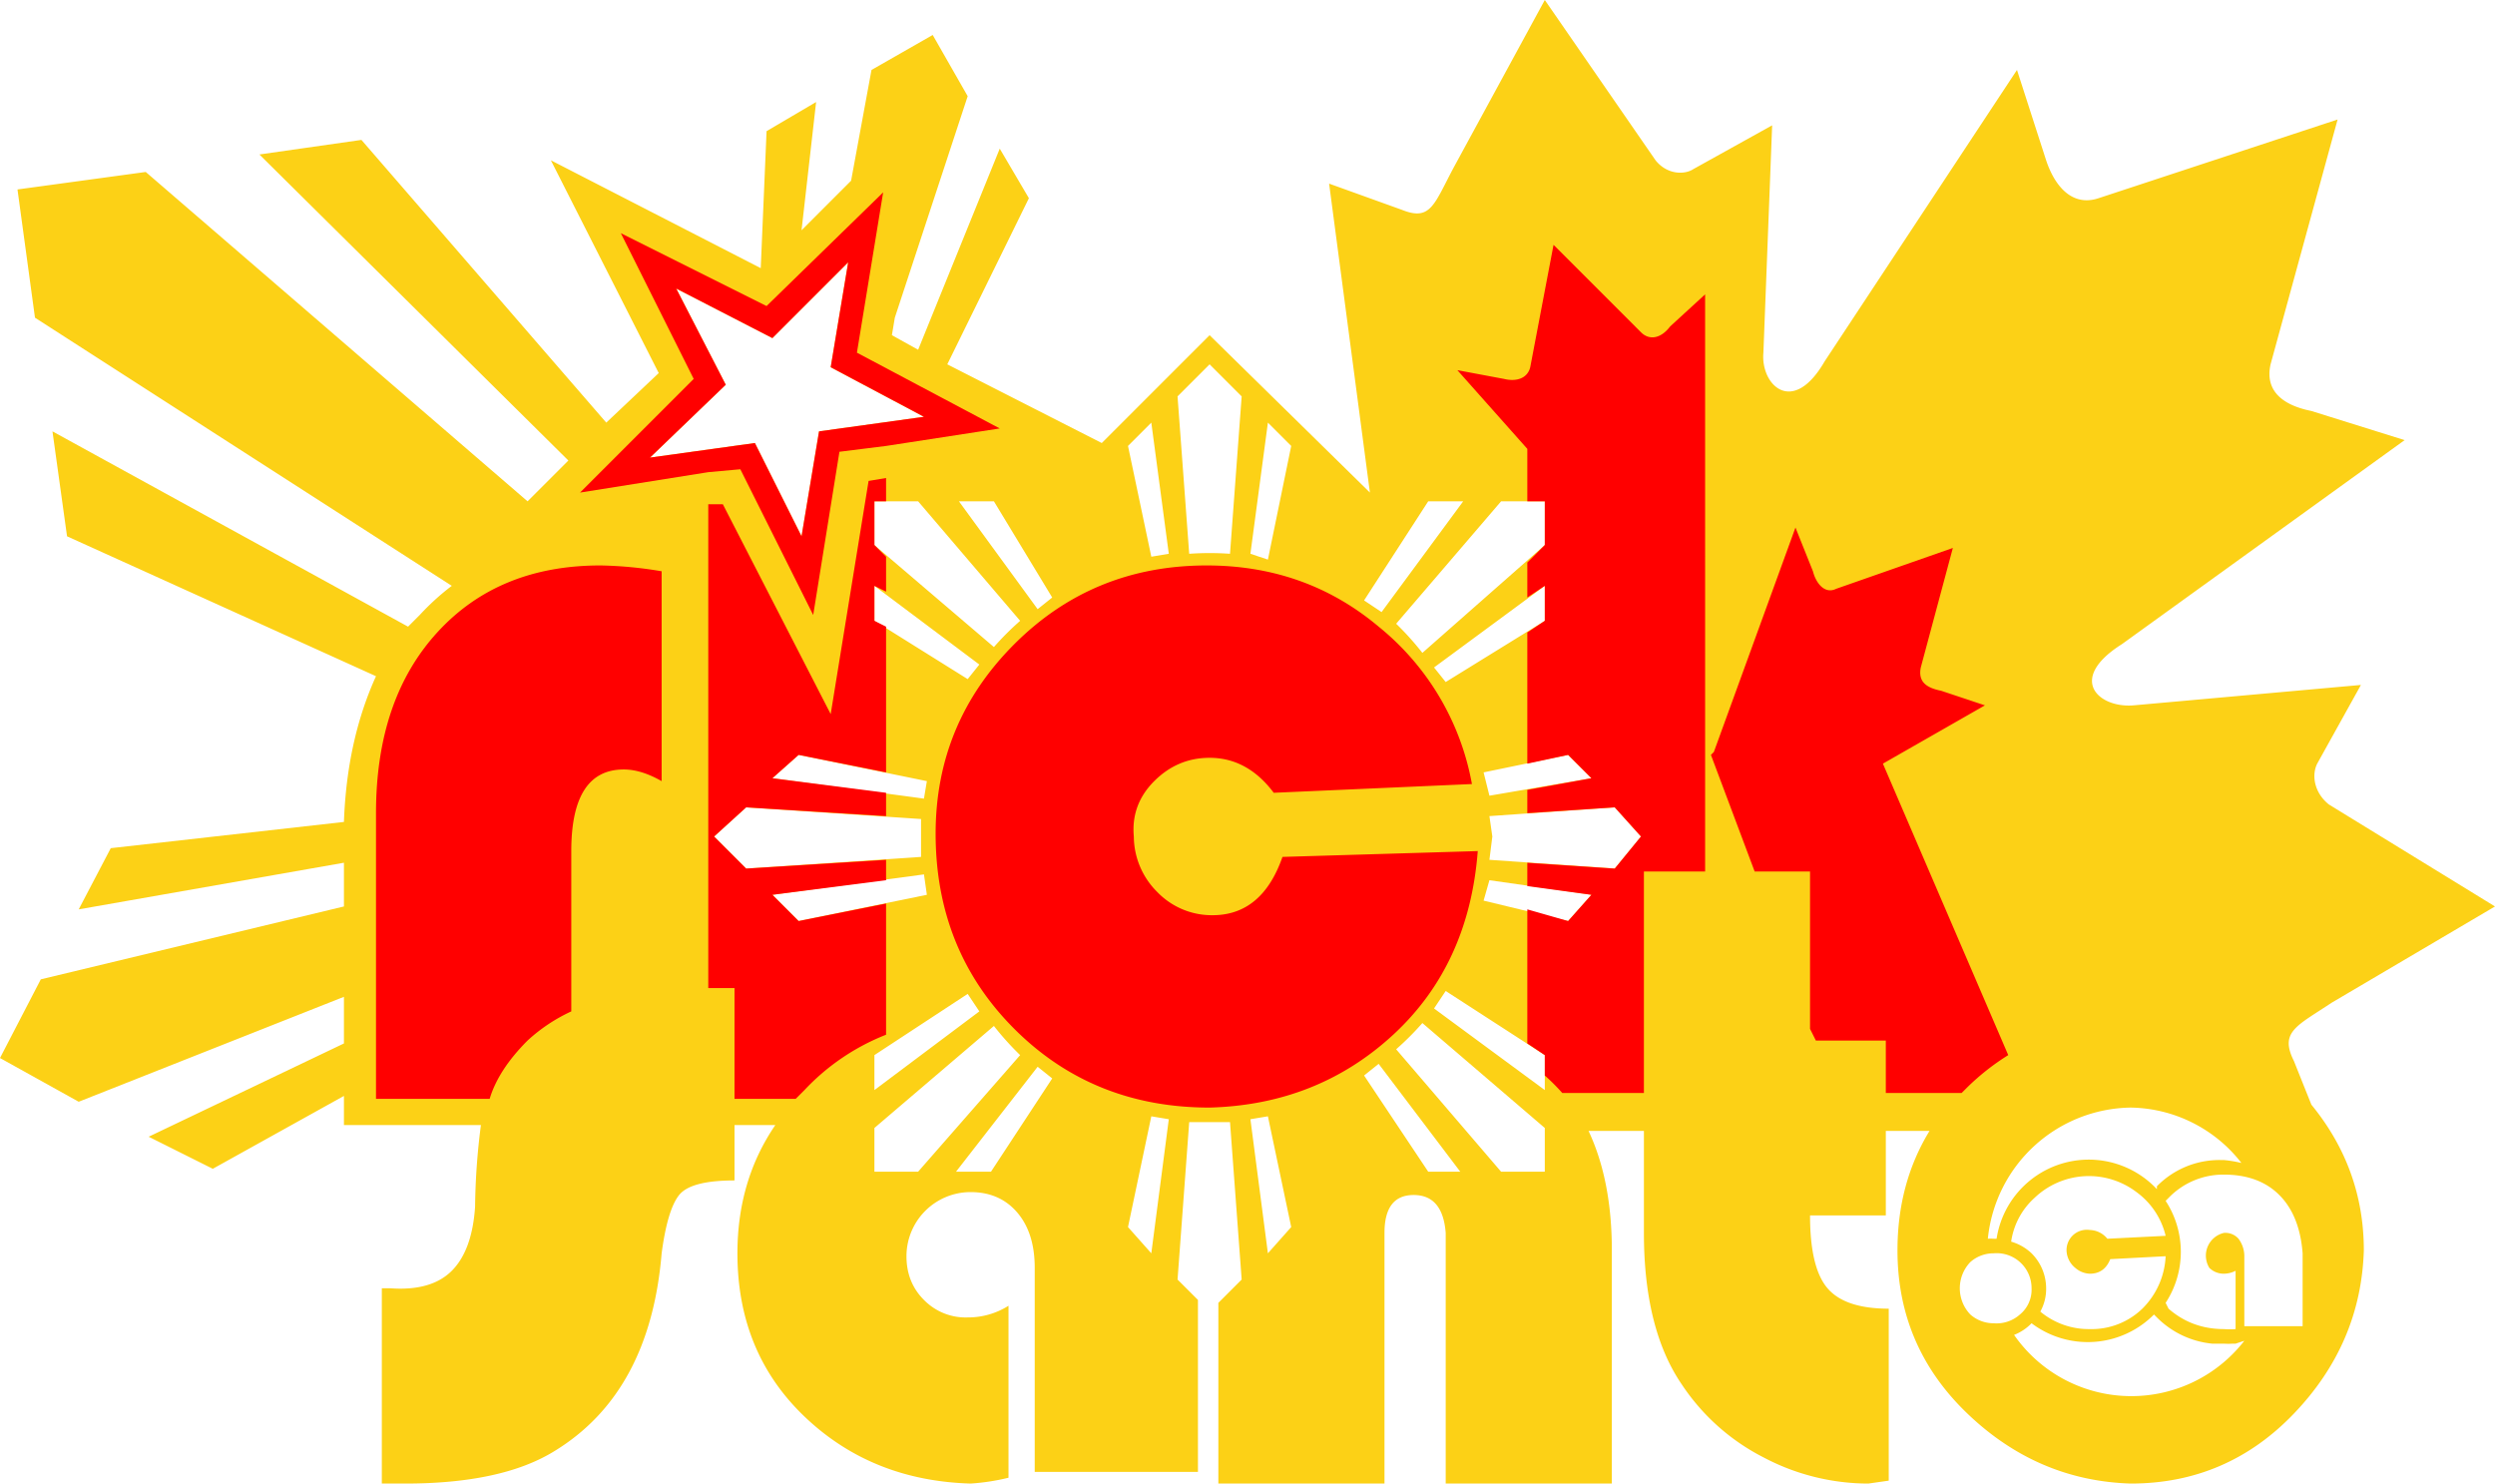 <svg data-name="Layer 1" xmlns="http://www.w3.org/2000/svg" viewBox="0 0 856 509">
  <path d="M787 364c-5-10 1-12 13-20l56-33-57-35c-5-4-6-10-4-14l15-27-78 7c-12 1-23-9-4-21l97-70-32-10c-10-2-16-7-14-16l23-84-82 27c-9 3-15-4-18-13l-10-31-66 100c-11 19-22 8-21-3l3-78-27 15c-3 2-9 2-13-3L530 0l-31 57c-7 13-8 19-18 15l-25-9 14 106-55-54-37 37-53-27 28-57-10-17-28 69-9-5 1-6 25-76-12-21-21 12-7 38-17 17 5-44-17 10-2 47-72-37 37 73-18 17-84-97-35 5 106 105-14 14L50 59 6 65l6 44 143 92a84 84 0 0 0-11 10l-4 4-122-67 5 36 106 48q-10 22-11 50l-80 9-11 21 91-16v15L14 336 0 363l27 15 91-36v16l-67 32 22 11 45-25v10h47a234 234 0 0 0-2 28q-1 15-8 22t-21 6h-3v67h8q33 0 51-11 33-20 37-68 2-15 6-20t19-5v-19h14q-13 19-13 44 0 34 23 56t57 23a75 75 0 0 0 13-2v-59a26 26 0 0 1-14 4 20 20 0 0 1-15-6q-6-6-6-15a22 22 0 0 1 22-22q10 0 16 7t6 19v70h56v-59l-7-7 4-54h14l4 54-8 8v62h57v-86q0-13 10-13t11 13v86h57v-80q0-24-8-41h19v35q0 33 13 52a74 74 0 0 0 28 25 77 77 0 0 0 36 9l7-1v-59q-15 0-21-7t-6-25h26v-29h15q-11 18-11 41 0 33 24 56t56 24q33 0 56-24t24-56q0-28-18-50zM538 259l8 8-35 6-2-8zm-46-30l38-28v12l-34 21-4-5zm38-57v15l-42 37a98 98 0 0 0-9-10l36-42zm-40 0h12l-28 38-6-4zm-47-19l-8 39-6-2 6-45zm-48-8l6 45-6 1-8-38zm-63 88l-32-20v-12l36 27-4 5zm-14 35l-1 6-52-7 9-8zm18 79l-36 27v-12l32-21 4 6zm5-175l20 33-5 4-27-37zm9 41a97 97 0 0 0-9 9l-41-35v-15h15zm-127-56l26-25-17-33 33 17 26-26-6 36 32 17-36 5-6 36-16-32zm22 130l11-10 60 4v13l-60 4zm29 29l-9-9 52-7 1 7zm41 86h-15v-15l41-35a97 97 0 0 0 9 10zm25 0h-12l28-36 5 4zm55 28l-8-9 8-38 6 1zm13-240l-4-54 11-11 11 11-4 54a100 100 0 0 0-14 0zm27 240l-6-46 6-1 8 38zm55-28l-22-33 5-4 28 37zm40 0h-15l-36-42a99 99 0 0 0 9-9l42 36zm0-28l-38-28 4-6 34 22zm8-58l-29-7 2-7 35 5zm16-18l-43-3 1-8-1-7 43-3 9 10zm177 82a49 49 0 0 1 38 19 44 44 0 0 0-6-1h-1a30 30 0 0 0-22 9v1a32 32 0 0 0-55 17h-1a17 17 0 0 0-2 0 50 50 0 0 1 49-45zm-19 55a8 8 0 0 0 5 2q5 0 7-5l19-1a27 27 0 0 1-8 18 25 25 0 0 1-18 7 26 26 0 0 1-17-6 16 16 0 0 0 2-8 17 17 0 0 0-5-12 17 17 0 0 0-7-4 25 25 0 0 1 8-15 27 27 0 0 1 35-2 26 26 0 0 1 10 15l-20 1a8 8 0 0 0-6-3 7 7 0 0 0-6 2 7 7 0 0 0-2 5 8 8 0 0 0 3 6zm-36 16a13 13 0 0 1 0-18 12 12 0 0 1 8-3 12 12 0 0 1 9 3 12 12 0 0 1 4 9 11 11 0 0 1-4 9 12 12 0 0 1-9 3 12 12 0 0 1-8-3zm55 28a49 49 0 0 1-40-21 17 17 0 0 0 6-4 32 32 0 0 0 42-3l1 1a31 31 0 0 0 19 9h4a24 24 0 0 0 3 0h1l3-1a49 49 0 0 1-39 19zm59-24h-20v-24a10 10 0 0 0-2-6 6 6 0 0 0-5-2 8 8 0 0 0-5 12 7 7 0 0 0 5 2 9 9 0 0 0 4-1v20a25 25 0 0 1-4 0q-11 0-19-7l-1-2a32 32 0 0 0 0-35l1-1a26 26 0 0 1 19-8q12 0 19 7t8 20z" fill="#fcd116"/>
  <path d="M585 101l-12 11c-3 4-7 5-10 2l-30-30-8 42c-1 4-5 5-9 4l-16-3 24 27v18h6v15l-6 6v12l6-4v12l-6 4v45l14-3 8 8-22 4v8l30-2 9 10-9 11-30-2v8l22 3-8 9-14-4v46l6 4v7a70 70 0 0 1 6 6h28v-76h21v-47zM673 375l2-2a82 82 0 0 1 14-11l-43-100 35-20-15-5c-5-1-8-3-7-8l11-41-40 14c-4 2-7-2-8-6l-6-15-28 77-1 1 15 40h19v54l2 4h24v18zM440 294l67-2q-3 39-29 63t-63 25q-40 0-67-27t-27-67q0-38 27-65t66-27q34 0 59 21a90 90 0 0 1 32 54l-68 3q-9-12-22-12-11 0-19 8t-7 19a27 27 0 0 0 8 19 26 26 0 0 0 19 8q17 0 24-20zM304 310l-30 6-9-9 39-5v-7l-48 3-11-11 11-10 48 3v-8l-39-5 9-8 30 6v-50l-4-2v-12l4 2v-12l-4-4v-15h4v-8l-6 1-13 80-37-72h-5v166h9v38h21l3-3a77 77 0 0 1 28-19z" fill="red"/>
  <path d="M303 66l-40 39-50-25 25 50-39 39 44-7 11-1 25 50 9-56 16-2 39-6-49-26zm14 77l-36 5-6 36-15-30-1-2-36 5 26-25-17-33 33 17 26-26-6 36zM181 357a58 58 0 0 1 15-10v-55q0-28 18-28 6 0 13 4v-72a138 138 0 0 0-21-2q-35 0-56 23t-21 62v98h39q3-10 13-20z" fill="red"/>
</svg>
